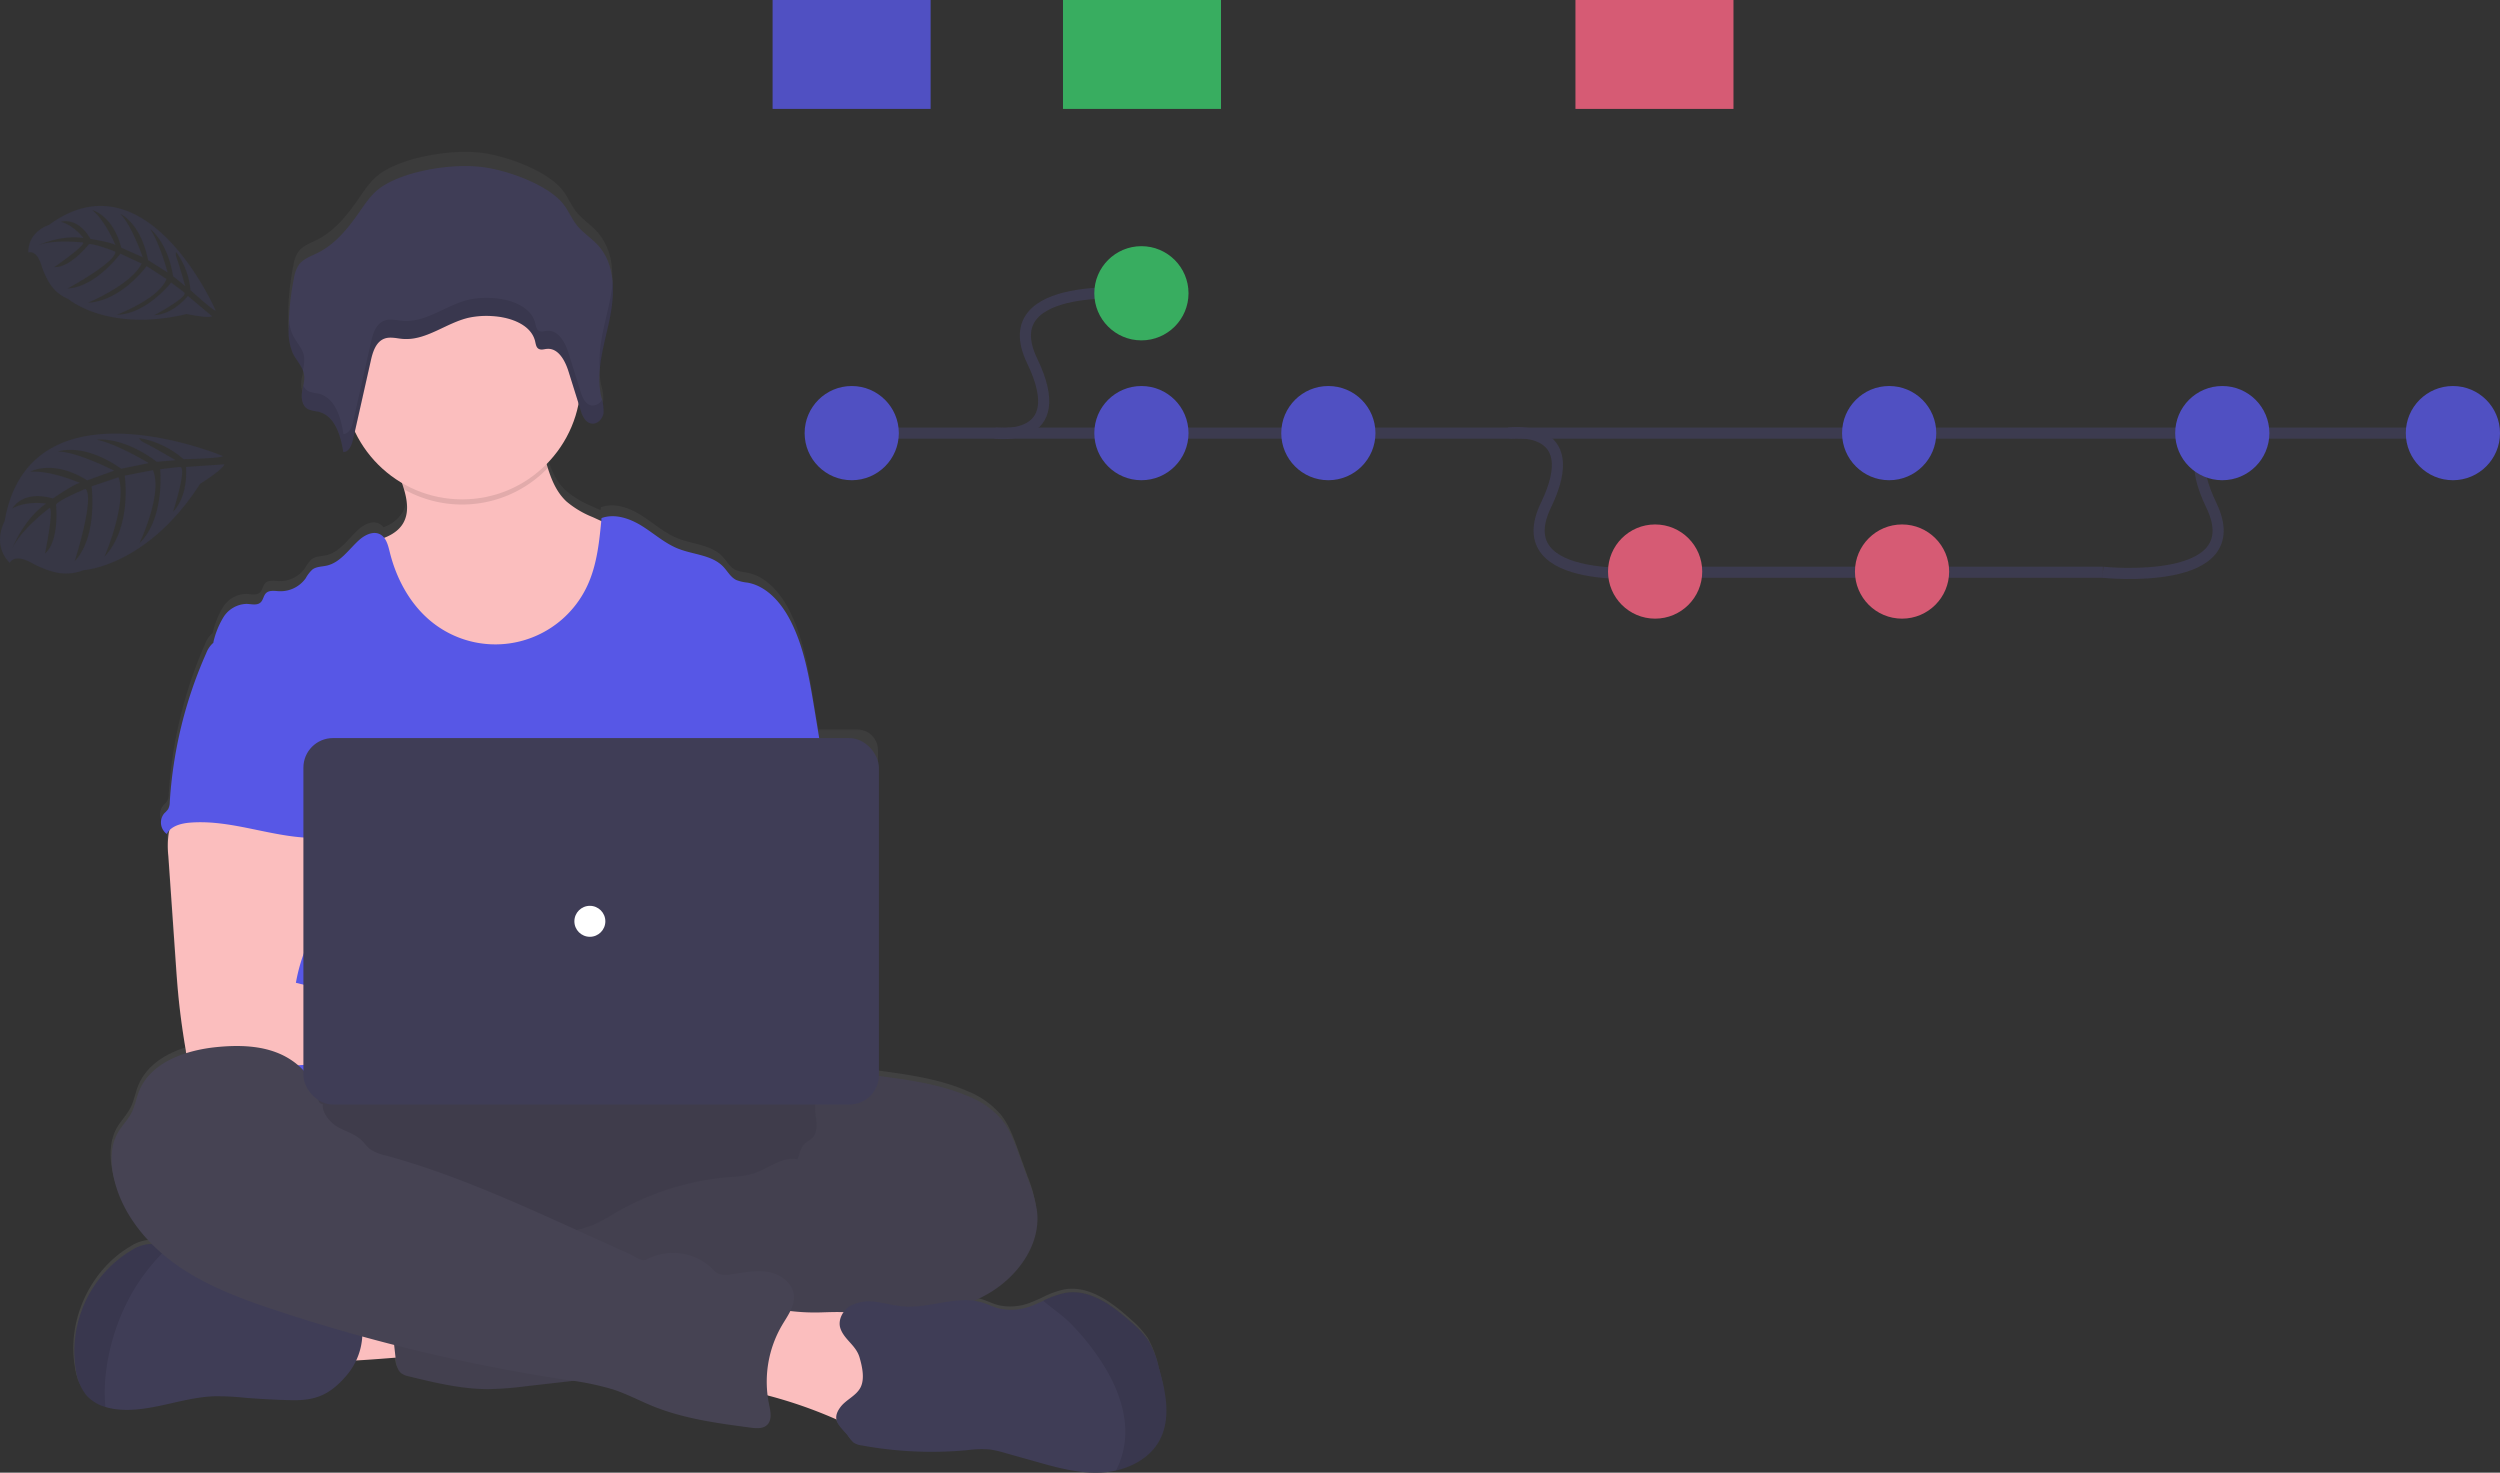 <svg xmlns="http://www.w3.org/2000/svg" xmlns:xlink="http://www.w3.org/1999/xlink" viewBox="0 0 674.38 397.257"><rect x="0" y="0" width="674.38" height="397.257" fill="#333333" stroke="none"/><defs><style>.a{fill:url(#a);}.b{fill:#fbbebe;}.c{fill:#464353;}.d,.i{opacity:0.1;}.e{fill:#5757e6;}.f{opacity:0.05;}.g{fill:#3f3d56;}.h{fill:#fff;}.j{opacity:0.8;}.k{fill:none;stroke:#3f3d56;stroke-miterlimit:10;stroke-width:3px;}.l{fill:#3acc6c;}.m{fill:#ff6584;}</style><linearGradient id="a" x1="0.5" y1="1" x2="0.5" gradientUnits="objectBoundingBox"><stop offset="0" stop-color="gray" stop-opacity="0.251"/><stop offset="0.54" stop-color="gray" stop-opacity="0.122"/><stop offset="1" stop-color="gray" stop-opacity="0.102"/></linearGradient></defs><g transform="translate(-0.003 -85.389)"><path class="a" d="M401.908,612.036a26.42,26.42,0,0,0-2.785-7.261,25.429,25.429,0,0,0-4.56-4.991c-5.047-4.581-11.243-9.231-17.933-8.075a23.943,23.943,0,0,0-5.945,2.172c-.975.453-1.956.905-2.959,1.288a14.738,14.738,0,0,1-8.925.78c-1.532-.411-2.959-1.149-4.469-1.608a14.163,14.163,0,0,0-2.193-.473,37.35,37.35,0,0,0,4.24-2.235c7.5-4.595,13.491-12.9,12.656-21.783a35.963,35.963,0,0,0-2.325-8.667l-2.673-7.393c-1.156-3.2-2.353-6.467-4.462-9.127a23.093,23.093,0,0,0-9.14-6.474c-7.414-3.223-15.517-4.358-23.516-5.458l-.557-.077V446.241a5.569,5.569,0,0,0-5.569-5.569H310.281q-.7-4.26-1.392-8.507c-1.323-8.082-2.694-16.311-6.418-23.586-2.437-4.762-6.314-9.308-11.542-10.24a11.2,11.2,0,0,1-3-.7c-1.532-.752-2.367-2.423-3.543-3.655-3.035-3.181-7.971-3.23-12.036-4.873-3.592-1.427-6.53-4.114-9.8-6.182s-7.337-3.536-10.957-2.193a7.344,7.344,0,0,1-.077.787l-2.325-1.072a25.613,25.613,0,0,1-7.073-4.26c-2.583-2.437-3.961-5.667-5.033-9.1-.111-.355-.216-.7-.327-1.079a32.322,32.322,0,0,0,8.66-16.534l.564,1.831a12.157,12.157,0,0,0,.446,1.211,4.776,4.776,0,0,0,1.392,1.97,2.472,2.472,0,0,0,.585.341,2.437,2.437,0,0,0,.6.153,2.228,2.228,0,0,0,.863-.063,3.293,3.293,0,0,0,2.088-1.935,4.176,4.176,0,0,0,.244-.849,4.391,4.391,0,0,0,.049-.529v-.724a1.358,1.358,0,0,0-.035-.348v-.181a2.026,2.026,0,0,0-.07-.411c-.028-.132,0-.077,0-.111-.035-.174-.077-.355-.111-.529v-.132c0-.042-.063-.285-.1-.432s-.049-.188-.07-.285v-.042h0c-.07-.278-.132-.55-.195-.828a23.933,23.933,0,0,1-.383-7.351,78.715,78.715,0,0,1,1.991-10.686l.146-.634c.056-.244.111-.487.16-.738.111-.5.223-1,.327-1.511h0l.251-1.281.188-1.142V324.1a33,33,0,0,0,.244-7.818h0a16.452,16.452,0,0,0-3.919-9.83c-1.747-1.942-4.052-3.376-5.674-5.416-1.518-1.907-2.374-4.26-3.947-6.133-4.344-5.186-15.5-9.182-22.339-9.878-7.839-.794-20.5,1.211-26.823,5.841-2.339,1.706-3.94,4.177-5.569,6.516-2.993,4.351-6.391,8.695-11.187,11.138-1.81.919-3.885,1.615-5.089,3.216a8.7,8.7,0,0,0-1.358,3.606,71.5,71.5,0,0,0-1.434,13.77h0v1.74a12.691,12.691,0,0,0,1.086,5.033c.111.237.237.466.369.7l.084.146a27.692,27.692,0,0,1,2.228,3.794,5.026,5.026,0,0,1,.341,1.156,8.521,8.521,0,0,1-.195,3.049h0a2.678,2.678,0,0,1-.09.459l-.063.3a.587.587,0,0,1-.056.306c-.056.3-.1.6-.146.891h0a6.265,6.265,0,0,0,.153,2.409,3.168,3.168,0,0,0,1.545,2.088,4.526,4.526,0,0,0,1.253.39c.439.077.884.125,1.316.223a6.494,6.494,0,0,1,1.594.592,6.417,6.417,0,0,1,1.344.863,7.656,7.656,0,0,1,.578.585,9.745,9.745,0,0,1,.989,1.351q.223.369.418.752a17.176,17.176,0,0,1,1.19,3.147c.181.647.334,1.3.466,1.956.063.292.118.585.167.87s.1.578.139.863h0a2.028,2.028,0,0,0,.557-.111,3.762,3.762,0,0,0,1.914-2.715c.056-.195.1-.383.146-.571.16-.7.327-1.462.487-2.193a32.281,32.281,0,0,0,12.7,13.993c.195.578.383,1.149.55,1.733.912,3.154,1.351,6.453-.23,9.21a9.745,9.745,0,0,1-5.138,4,3.4,3.4,0,0,0-1.149-.975c-1.831-.919-4.031.195-5.569,1.566-2.785,2.52-5.054,6.133-8.716,6.961-1.323.306-2.785.244-3.885,1.051a9.05,9.05,0,0,0-1.8,2.367,8.3,8.3,0,0,1-7.122,3.55c-1.274-.063-2.785-.355-3.655.578-.647.7-.7,1.8-1.392,2.457-.933.919-2.464.473-3.766.418a7.525,7.525,0,0,0-6.2,3.55,23.2,23.2,0,0,0-2.785,6.961v.042a4.976,4.976,0,0,0-.508.425,7.344,7.344,0,0,0-1.538,2.492,118.95,118.95,0,0,0-9.816,40.5,4.177,4.177,0,0,1-.446,1.963,9.658,9.658,0,0,1-1.023,1.114,3.905,3.905,0,0,0,.647,5.569,4.384,4.384,0,0,1,.745-.989c-.077.32-.146.633-.195.919a24.706,24.706,0,0,0-.077,6.126q.989,14.508,2,28.995c.188,2.736.376,5.465.627,8.194q.731,7.922,2.088,15.782a6.8,6.8,0,0,0,.153.7c-5.674,1.8-10.721,5.061-12.844,10.5-.738,1.88-1.072,3.926-1.977,5.729-1,1.977-2.631,3.557-3.717,5.493-1.873,3.328-1.956,7.407-1.274,11.138,1.316,7.275,5.249,13.777,10.442,19.068h-.7a10.889,10.889,0,0,0-4.755,1.706c-10.985,6.418-17.265,20.188-14.974,32.761a14.055,14.055,0,0,0,2.882,6.822,10.8,10.8,0,0,0,5.068,3.1,17.608,17.608,0,0,0,3.738.7c8.563.7,16.854-3.272,25.437-3.606a68.219,68.219,0,0,1,8.514.4q6.2.515,12.426.654c6.746.16,10.54-1.636,14.842-6.676a18.171,18.171,0,0,0,2.624-4.135c3.662-.209,7.706-.529,10.63-.766l.042.4c.16,1.392.4,2.993,1.518,3.871a5.3,5.3,0,0,0,2.088.856c7.031,1.727,14.146,3.481,21.386,3.481a90.293,90.293,0,0,0,10.157-.78l12.719-1.469a63.357,63.357,0,0,1,10.93,2.381c3.676,1.246,7.108,3.1,10.7,4.567,8.354,3.383,17.334,4.595,26.231,5.778,1.518.2,3.258.341,4.379-.7,1.448-1.392.968-3.717.557-5.667-.167-.8-.292-1.6-.39-2.409a122,122,0,0,1,17.571,6.1l1,.439c.292,1.518,1.692,2.729,3.035,4.365a11.135,11.135,0,0,0,1.538,1.907,5.132,5.132,0,0,0,2.207.794,102.9,102.9,0,0,0,28.493,1.288,29.146,29.146,0,0,1,5.876-.2,25.464,25.464,0,0,1,4.246.954l8.054,2.311c5.938,1.7,12.016,3.418,18.177,3.035a23.256,23.256,0,0,0,3.71-.536c4.873-1.128,9.412-3.85,11.751-8.229C405.215,625.9,403.69,618.58,401.908,612.036Z" transform="translate(-89.524 -158.501)"/><path class="b" d="M205.03,745.4c-1.469-3.342-2.861-7.184-1.392-10.526a8.945,8.945,0,0,1,4.629-4.351,22.276,22.276,0,0,1,6.265-1.545A87.438,87.438,0,0,1,234.9,728.7c.494,3.912-.55,7.88-1.448,11.661-.814,3.481-1.281,4-4.873,4.177C226.255,744.66,205.58,746.63,205.03,745.4Z" transform="translate(-117.996 -293.221)"/><ellipse class="c" cx="99.55" cy="27.846" rx="99.55" ry="27.846" transform="translate(49.476 373.944)"/><ellipse class="d" cx="99.55" cy="27.846" rx="99.55" ry="27.846" transform="translate(49.476 373.944)"/><path class="b" d="M291.085,444.6a30.972,30.972,0,0,1-15.97,14.508,40.084,40.084,0,0,1-12.677,2.409,36.111,36.111,0,0,1-13.993-1.706c-5.959-2.158-10.909-6.572-14.619-11.716s-6.265-11.02-8.486-16.944c-1.17-3.084-2.283-6.37-1.733-9.628,3.585-.814,7.511-2.012,9.363-5.193,1.58-2.729,1.142-6,.23-9.12-.258-.884-.557-1.761-.856-2.6-.7-2.019-3.1-5.855-1.392-7.581,1.065-1.093,5.527-1.65,7.066-2.36,4.741-2.186,9.113-5.346,14.32-6.384,4.5-.9,9.154-.056,13.651.877a4.49,4.49,0,0,1,1.685.606,4.052,4.052,0,0,1,1.253,1.88c1.281,3.119,2.033,6.565,3.063,9.816,1.072,3.4,2.45,6.6,5.033,9.015a25.694,25.694,0,0,0,7.08,4.219l6.168,2.826a8.11,8.11,0,0,1,2.917,1.887,7.386,7.386,0,0,1,1.392,3.787,35.378,35.378,0,0,1-3.495,21.407Z" transform="translate(-124.21 -189.811)"/><path class="d" d="M274.971,401.461a32.023,32.023,0,0,1-38.755,5.75c-.258-.884-.557-1.761-.856-2.6-.7-2.019-3.1-5.855-1.392-7.581,1.065-1.093,5.527-1.65,7.066-2.36,4.741-2.186,9.113-5.346,14.32-6.384,4.5-.9,9.154-.056,13.652.877a4.49,4.49,0,0,1,1.685.606,4.052,4.052,0,0,1,1.253,1.88C273.189,394.764,273.941,398.21,274.971,401.461Z" transform="translate(-127.22 -189.811)"/><circle class="b" cx="32.023" cy="32.023" r="32.023" transform="translate(92.638 156.049)"/><path class="e" d="M328.237,493.4l-2.631-15.942c-1.33-8-2.7-16.151-6.419-23.356-2.443-4.72-6.321-9.217-11.549-10.15a11.174,11.174,0,0,1-3.007-.7c-1.532-.738-2.367-2.395-3.543-3.62-3.035-3.147-7.978-3.2-12.043-4.8-3.592-1.392-6.53-4.072-9.8-6.119s-7.344-3.481-10.964-2.172c-.585,6.231-1.2,12.6-3.85,18.274A27.345,27.345,0,0,1,223.174,455.1c-6.2-4.671-10.178-11.876-12.029-19.416-.453-1.838-.968-3.947-2.659-4.79-1.831-.919-4.031.195-5.569,1.545-2.785,2.5-5.061,6.077-8.723,6.92-1.323.306-2.785.244-3.885,1.044a8.841,8.841,0,0,0-1.81,2.346,8.354,8.354,0,0,1-7.122,3.523c-1.274-.063-2.785-.355-3.655.571-.647.7-.7,1.782-1.392,2.43-.94.912-2.464.466-3.773.418a7.612,7.612,0,0,0-6.2,3.481,22.453,22.453,0,0,0-2.785,6.864c7.609,16.944,14.57,33.91,22.179,50.854a4.337,4.337,0,0,1,.55,2.088,5.089,5.089,0,0,1-.947,2.089c-3.731,5.994-3.613,13.533-3.2,20.578s.912,14.487-2.235,20.8c-.856,1.733-1.97,3.321-2.785,5.054-1.907,3.926-2.6,16.485-1.483,20.7H333.034c-3-8.249-1.859-24.8-1.232-33.561.439-6.126-.7-12.245-1.183-18.371C329.553,517.76,330.305,505.891,328.237,493.4Z" transform="translate(-106.011 -201.402)"/><path class="b" d="M146.149,544.865a24.644,24.644,0,0,0-.084,6.077l2,28.73c.188,2.708.376,5.409.627,8.11.48,5.242,1.2,10.442,2.088,15.636a2.785,2.785,0,0,0,2.854,2.708c8.806,1.866,17.9,1.789,26.892,1.281,13.714-.766,27.407-2.513,41.143-2.214,3.536.077,7.658,0,9.8-2.785s.9-7.289-1.9-9.537-6.6-2.785-10.192-2.785c-4.755-.049-9.509.627-14.25.348a70.6,70.6,0,0,1-12.823-2.36l-11.835-2.945a45.621,45.621,0,0,1,3.112-10.366c2.325-6.036,4.5-12.273,4.539-18.74s-2.395-13.269-7.692-16.972c-4.358-3.042-9.969-3.606-15.281-3.481-3.864.111-10.54-.815-14.069.7C148.286,537.493,146.671,542.129,146.149,544.865Z" transform="translate(-100.647 -234.626)"/><path class="c" d="M356.9,643.11c2.318-.884,4.873-.564,7.358-.23,8,1.093,16.116,2.214,23.53,5.409a23.1,23.1,0,0,1,9.147,6.412c2.088,2.638,3.307,5.869,4.462,9.05l2.673,7.324a35.255,35.255,0,0,1,2.332,8.584c.835,8.765-5.158,17.028-12.7,21.581s-16.415,6.175-25.061,7.873-17.327,3.578-25.939,5.569a104.427,104.427,0,0,1-12.2,2.4c-9.217,1.044-18.852-.494-27.609,2.555-3.481,1.218-6.9,3.028-10.512,3.871a65.389,65.389,0,0,1-7.268,1.107l-16.575,1.894a90.416,90.416,0,0,1-10.164.78c-7.24,0-14.362-1.713-21.393-3.425a5.41,5.41,0,0,1-2.088-.842c-1.114-.877-1.357-2.43-1.518-3.836q-1.065-9.335-1.866-18.692c-.167-2.026-.292-4.219.815-5.924,1.392-2.088,4.107-2.743,6.586-3.147a171.867,171.867,0,0,1,31.8-2.207c4.045-4.045,10.714-4.066,16.011-6.265a47.62,47.62,0,0,0,5.646-3.07,73.791,73.791,0,0,1,31-9.795,28.856,28.856,0,0,0,6.342-.9c4.1-1.274,7.839-4.741,12.05-3.892.522-1.441.884-3.369,2.088-4.358.6-.508,1.337-.849,1.887-1.392,1.163-1.177,1.267-3.028,1.093-4.671s-.564-3.328-.139-4.929a6.815,6.815,0,0,1,.773-1.719C349.552,644.614,352.705,642.762,356.9,643.11Z" transform="translate(-126.622 -267.182)"/><path class="f" d="M356.9,643.11c2.318-.884,4.873-.564,7.358-.23,8,1.093,16.116,2.214,23.53,5.409a23.1,23.1,0,0,1,9.147,6.412c2.088,2.638,3.307,5.869,4.462,9.05l2.673,7.324a35.255,35.255,0,0,1,2.332,8.584c.835,8.765-5.158,17.028-12.7,21.581s-16.415,6.175-25.061,7.873-17.327,3.578-25.939,5.569a104.427,104.427,0,0,1-12.2,2.4c-9.217,1.044-18.852-.494-27.609,2.555-3.481,1.218-6.9,3.028-10.512,3.871a65.389,65.389,0,0,1-7.268,1.107l-16.575,1.894a90.416,90.416,0,0,1-10.164.78c-7.24,0-14.362-1.713-21.393-3.425a5.41,5.41,0,0,1-2.088-.842c-1.114-.877-1.357-2.43-1.518-3.836q-1.065-9.335-1.866-18.692c-.167-2.026-.292-4.219.815-5.924,1.392-2.088,4.107-2.743,6.586-3.147a171.867,171.867,0,0,1,31.8-2.207c4.045-4.045,10.714-4.066,16.011-6.265a47.62,47.62,0,0,0,5.646-3.07,73.791,73.791,0,0,1,31-9.795,28.856,28.856,0,0,0,6.342-.9c4.1-1.274,7.839-4.741,12.05-3.892.522-1.441.884-3.369,2.088-4.358.6-.508,1.337-.849,1.887-1.392,1.163-1.177,1.267-3.028,1.093-4.671s-.564-3.328-.139-4.929a6.815,6.815,0,0,1,.773-1.719C349.552,644.614,352.705,642.762,356.9,643.11Z" transform="translate(-126.622 -267.182)"/><path class="g" d="M183.065,743.565c-4.309,4.991-8.1,6.773-14.849,6.613q-6.224-.146-12.433-.647a69.767,69.767,0,0,0-8.521-.4c-8.59.334-16.882,4.267-25.451,3.578a18.042,18.042,0,0,1-3.738-.7A10.881,10.881,0,0,1,113,748.939a13.866,13.866,0,0,1-2.882-6.76A31.845,31.845,0,0,1,125.1,709.732a10.986,10.986,0,0,1,4.762-1.692,11.285,11.285,0,0,1,4.817,1.058l.1.042a36.43,36.43,0,0,1,11.932,7.964,6.725,6.725,0,0,0,1.824,1.469,6.266,6.266,0,0,0,2.151.4l9.147.578a21.675,21.675,0,0,1,4.595.633,36.525,36.525,0,0,1,4.831,2.089c4.922,2.2,10.38,2.785,15.7,3.634a2.347,2.347,0,0,1,1.392.557,2.179,2.179,0,0,1,.432.9,17.759,17.759,0,0,1-3.717,16.193Z" transform="translate(-89.627 -287.085)"/><path class="d" d="M134.78,709.15a54.924,54.924,0,0,0-9.154,11.445,57.279,57.279,0,0,0-7.477,22.653,42.048,42.048,0,0,0-.077,8.778A10.88,10.88,0,0,1,113,748.949a13.866,13.866,0,0,1-2.882-6.76A31.845,31.845,0,0,1,125.1,709.742a10.984,10.984,0,0,1,4.762-1.692,11.286,11.286,0,0,1,4.817,1.058Z" transform="translate(-89.627 -287.088)"/><path class="b" d="M390.912,733.939c5.117-.139,10.86-.4,14.619,3.049,3.585,3.258,4.059,8.632,4.3,13.471l.272,5.618a11.222,11.222,0,0,1-.536,5.068c-1.225,2.785-4.588,4.128-7.658,3.968s-5.889-1.5-8.695-2.715a122.315,122.315,0,0,0-23.669-7.456q.4-5.827,1.323-11.6c.425-2.666.494-7.129,2.276-9.342,1.887-2.339,4.344-1.072,6.906-.64a55.437,55.437,0,0,0,10.867.578Z" transform="translate(-168.595 -294.557)"/><path class="c" d="M181.125,646.707c0,.7-1.093,0-1.19-.745-.766-5.632-5.235-10.275-10.442-12.531s-11.138-2.374-16.777-1.838c-8.528.808-18.1,4.072-21.219,12.043-.738,1.866-1.072,3.885-1.977,5.674-1,1.963-2.638,3.529-3.724,5.437-1.873,3.3-1.949,7.344-1.274,11.076,1.817,9.955,8.625,18.469,16.875,24.365s17.891,9.419,27.5,12.593A476.993,476.993,0,0,0,246.869,721.4a74.926,74.926,0,0,1,12.726,2.625c3.676,1.232,7.115,3.077,10.707,4.525,8.354,3.355,17.341,4.553,26.245,5.729,1.518.195,3.258.334,4.379-.7,1.448-1.344.968-3.683.557-5.611a30.178,30.178,0,0,1,3.557-21.414c1.49-2.506,3.425-5.075,3.147-7.978-.334-3.383-3.7-5.778-7.059-6.321s-6.767.258-10.136.7a5.43,5.43,0,0,1-3.446-.341,6.886,6.886,0,0,1-1.351-1.2,15.267,15.267,0,0,0-17.78-2.485c-1.246.7-3.133-.856-4.428-1.441l-14.64-6.627c-16.819-7.609-33.722-15.253-51.515-20.07a10.82,10.82,0,0,1-3.968-1.65c-.884-.7-1.518-1.643-2.332-2.416-1.775-1.678-4.247-2.346-6.377-3.536S180.637,649.1,181.125,646.707Z" transform="translate(-94.028 -263.776)"/><path class="g" d="M492.142,766.686c-2.339,4.337-6.878,7.038-11.751,8.152a23.322,23.322,0,0,1-3.717.529c-6.161.383-12.245-1.323-18.183-3.007l-8.061-2.269a25.45,25.45,0,0,0-4.247-.947,29.141,29.141,0,0,0-5.876.2,104.138,104.138,0,0,1-28.542-1.281,5.032,5.032,0,0,1-2.207-.787,10.963,10.963,0,0,1-1.539-1.887c-2.193-2.638-4.553-4.177-1.956-7.658,1.5-2.019,4.274-3.028,5.437-5.346s.418-5.611-.272-8.006c-.94-3.307-4.031-4.734-5.138-7.769-.828-2.29.564-4.95,2.659-6.2a11.047,11.047,0,0,1,7.1-1.023c2.416.32,4.783,1,7.212,1.19,7.143.571,14.445-3.112,21.3-1.037,1.511.459,2.938,1.19,4.469,1.594a14.863,14.863,0,0,0,8.932-.773c1-.376,1.984-.828,2.959-1.274a23.829,23.829,0,0,1,5.952-2.151c6.69-1.149,12.893,3.481,17.94,8a25.367,25.367,0,0,1,4.56,4.943,24.813,24.813,0,0,1,2.785,7.191C493.806,753.515,495.33,760.768,492.142,766.686Z" transform="translate(-179.347 -292.775)"/><path class="d" d="M516.509,766.667c-2.339,4.337-6.878,7.038-11.751,8.152a22.757,22.757,0,0,0,2.471-11.946c-.418-6.62-3.328-12.858-7.038-18.358a65.023,65.023,0,0,0-7.755-9.447c-2.214-2.228-4.936-4-7.317-6.036a23.821,23.821,0,0,1,5.952-2.151c6.69-1.149,12.893,3.481,17.94,8a25.363,25.363,0,0,1,4.56,4.943,24.811,24.811,0,0,1,2.785,7.191C518.173,753.5,519.7,760.75,516.509,766.667Z" transform="translate(-203.714 -292.757)"/><path class="e" d="M157,473.672a7.206,7.206,0,0,0-1.545,2.471,116.857,116.857,0,0,0-9.816,40.112,4.01,4.01,0,0,1-.453,1.942,8.5,8.5,0,0,1-1.023,1.107,3.843,3.843,0,0,0,.654,5.569c1.149-2.165,3.9-2.868,6.342-3.056,11.7-.926,23.133,4.518,34.87,4.107-.828-2.861-2.019-5.611-2.694-8.507-2.986-12.858,4.462-26.857-.1-39.242-.912-2.478-2.437-4.915-4.838-6a12.887,12.887,0,0,0-3.1-.821c-2.966-.536-8.869-2.826-11.737-1.907-1.058.341-1.476,1.337-2.353,1.935C159.877,472.238,158.109,472.551,157,473.672Z" transform="translate(-99.84 -214.523)"/><rect class="g" width="155.242" height="98.853" rx="7.97" transform="translate(81.847 284.488)"/><circle class="h" cx="4.177" cy="4.177" r="4.177" transform="translate(154.943 329.738)"/><path class="g" d="M217.421,296.269c-2.339,1.692-3.94,4.121-5.569,6.453-3,4.309-6.4,8.611-11.194,11.013-1.817.912-3.891,1.6-5.1,3.188a8.59,8.59,0,0,0-1.358,3.571,70.766,70.766,0,0,0-1.434,13.645,15.165,15.165,0,0,0,1.107,6.711c.954,1.949,2.673,3.6,3.028,5.722.271,1.657-.341,3.307-.557,4.971s.16,3.634,1.7,4.427a10.3,10.3,0,0,0,2.576.606c4.629,1.03,6.182,6.46,6.885,10.95,1.573-.091,2.283-1.894,2.611-3.362l4.824-21.448c.522-2.325,1.392-5.019,3.71-5.834,1.552-.536,3.251-.035,4.873.1,6.37.522,11.758-4.4,17.989-5.757a22.972,22.972,0,0,1,6.063-.4c4.915.244,10.63,2.262,11.674,6.85.174.745.278,1.636.975,2s1.427.056,2.158,0c3.119-.313,4.957,3.2,5.855,6.063l3.272,10.442c.487,1.58,1.309,3.439,3.021,3.641,1.58.195,2.924-1.3,3.161-2.785a12.2,12.2,0,0,0-.62-4.511c-1.538-6.857.815-13.874,2.249-20.745s1.692-14.765-3.119-20.056c-1.747-1.914-4.045-3.342-5.674-5.36-1.518-1.894-2.374-4.219-3.947-6.077-4.351-5.131-15.51-9.092-22.353-9.746C236.412,289.7,223.742,291.681,217.421,296.269Z" transform="translate(-114.884 -160.172)"/><g class="i" transform="translate(77.893 161.263)"><path d="M276.111,370.47c-1.713-.209-2.534-2.088-3.021-3.641q-1.636-5.228-3.272-10.442c-.9-2.875-2.736-6.384-5.855-6.063-.731.077-1.518.362-2.158,0s-.8-1.26-.975-2c-1.044-4.595-6.76-6.606-11.674-6.85a23.275,23.275,0,0,0-6.063.4c-6.231,1.392-11.619,6.265-17.989,5.757-1.643-.132-3.342-.634-4.873-.1-2.346.808-3.188,3.481-3.71,5.834L211.7,374.8c-.327,1.476-1.037,3.279-2.611,3.362-.7-4.483-2.256-9.913-6.885-10.944a10.943,10.943,0,0,1-2.576-.606,3.021,3.021,0,0,1-1.344-1.5c-.125.647-.271,1.295-.355,1.942-.209,1.657.16,3.634,1.7,4.428a10.3,10.3,0,0,0,2.576.606c4.629,1.03,6.182,6.46,6.885,10.95,1.573-.09,2.283-1.894,2.611-3.362l4.824-21.448c.522-2.325,1.392-5.019,3.71-5.834,1.552-.536,3.251-.035,4.873.1,6.37.522,11.758-4.4,17.989-5.757a22.972,22.972,0,0,1,6.063-.4c4.915.244,10.63,2.262,11.674,6.85.174.745.278,1.636.975,2s1.427.056,2.158,0c3.119-.313,4.957,3.2,5.855,6.063q1.629,5.228,3.272,10.442c.487,1.58,1.309,3.439,3.021,3.641,1.58.195,2.924-1.3,3.161-2.785a9.454,9.454,0,0,0-.418-3.7,2.875,2.875,0,0,1-2.743,1.608Z" transform="translate(-194.328 -336.95)"/><path d="M196.915,359.789c-.355-2.123-2.088-3.773-3.028-5.722a11.451,11.451,0,0,1-1.03-4.177c0,.78-.07,1.559-.077,2.346a15.165,15.165,0,0,0,1.107,6.711c.773,1.58,2.047,2.973,2.687,4.581a10.484,10.484,0,0,0,.341-3.738Z" transform="translate(-192.78 -339.524)"/><path d="M315.941,340.451c-1.267,6.07-3.244,12.252-2.631,18.337.4-4.49,1.706-9.008,2.631-13.464A35.5,35.5,0,0,0,316.749,335a42.565,42.565,0,0,1-.808,5.451Z" transform="translate(-229.368 -335)"/></g><g class="j" transform="translate(208.414 85.389)"><line class="k" x2="435.136" transform="translate(21.344 116.835)"/><path class="k" d="M466.46,377.307s20.808,2.889,10.032-19.437,29.238-18.1,29.238-18.1" transform="translate(-406.459 -260.479)"/><path class="k" d="M665.53,393.777s20.808-2.882,10.031,19.443,29.238,18.1,29.238,18.1" transform="translate(-466.946 -276.949)"/><path class="k" d="M935.02,393.777s-20.815-2.882-10.031,19.443-29.238,18.1-29.238,18.1" transform="translate(-536.898 -276.949)"/><line class="k" x1="114.816" transform="translate(244.036 154.364)"/><circle class="e" cx="12.705" cy="12.705" r="12.705" transform="translate(8.639 104.13)"/><circle class="l" cx="12.705" cy="12.705" r="12.705" transform="translate(86.782 66.406)"/><circle class="e" cx="12.705" cy="12.705" r="12.705" transform="translate(86.782 104.13)"/><circle class="e" cx="12.705" cy="12.705" r="12.705" transform="translate(137.211 104.13)"/><circle class="m" cx="12.705" cy="12.705" r="12.705" transform="translate(225.358 141.472)"/><circle class="m" cx="12.705" cy="12.705" r="12.705" transform="translate(291.966 141.472)"/><circle class="e" cx="12.705" cy="12.705" r="12.705" transform="translate(288.492 104.13)"/><circle class="e" cx="12.705" cy="12.705" r="12.705" transform="translate(440.559 104.13)"/><circle class="e" cx="12.705" cy="12.705" r="12.705" transform="translate(378.351 104.13)"/><rect class="e" width="42.625" height="29.378"/><rect class="l" width="42.625" height="29.378" transform="translate(78.331)"/><rect class="m" width="42.625" height="29.378" transform="translate(216.572)"/></g><g class="i" transform="translate(0.003 202.35)"><path class="e" d="M141,400.07S88.952,378.183,82.13,417.675c0,0-3.557,6.154,1.392,11.236,0,0,1.065-2.729,6.091.091a25.877,25.877,0,0,0,5.681,2.311,12.782,12.782,0,0,0,8.089-.432h0s17.118-.926,31.515-23.321c0,0,6.175-3.815,6.481-5.249l-10.317.7s.794,7.553-3.481,12.085c0,0,3.787-11.723,1.97-12.05-.369-.07-5.451.6-5.451.6s1.316,13.136-5.569,19.931c0,0,6.391-13.359,3.613-19.694l-7.616,1.469s2.088,13.819-5.444,21.852c0,0,6.2-14.2,3.8-21.414l-7.289,2.45s1.754,13.512-4.546,20.188c0,0,5.5-17.132,2.91-19.492,0,0-6.558,2.659-7.957,4.177,0,0,1.037,9.746-2.966,13.262,0,0,2.457-11.835,1.239-12.322,0,0-7.616,5.736-9.941,10.686,0,0,2.9-7.56,8.987-11.835,0,0-5.117-.863-9.05,1.274,0,0,2.631-5.019,10.895-2.638,0,0,6.119-4.24,7.344-4.177,0,0-7.818-3.481-13.464-3.049,0,0,6.057-3.481,15.371,2.332l7.275-2.624s-10.094-5.172-15.148-5.152c0,0,6.725-2.6,17.035,4.636l7.449-1.518s-8.354-5.117-13.986-6.307c0,0,6.753-1.072,16.137,5.952l5.089-.425s-6.161-3.634-8.027-4.518-1.782-1.455-1.782-1.455a24.289,24.289,0,0,1,11.932,5.695S140.962,400.717,141,400.07Z" transform="translate(-80.893 -394.021)"/></g><g class="i" transform="translate(7.63 140.939)"><path class="e" d="M142.411,334.031s-18.434-42.653-44.992-23.091c0,0-5.611,1.629-5.569,7.449,0,0,2.186-1.016,3.571,3.53a20.954,20.954,0,0,0,2.088,4.6,10.442,10.442,0,0,0,5.047,4.351h0s10.7,9.2,32.023,4.1c0,0,5.848,1.246,6.843.578l-6.516-5.479s-3.836,4.943-8.973,5.179c0,0,8.932-4.8,8.041-6.036-.181-.251-3.585-2.743-3.585-2.743s-6.7,8.549-14.619,8.681c0,0,11.41-4.3,13.366-9.642l-5.36-3.481s-6.76,9.4-15.81,9.892c0,0,11.772-4.908,14.459-10.561l-5.729-2.694s-6.655,9.05-14.181,9.391c0,0,13.032-7.045,12.83-9.92,0,0-5.409-2.158-7.129-2.033,0,0-4.922,6.37-9.314,6.189,0,0,8.208-5.632,7.762-6.613,0,0-7.8-.933-11.995.7,0,0,6.029-2.84,12.078-1.907,0,0-2.548-3.432-6.091-4.386,0,0,4.428-1.483,7.978,4.629,0,0,6.043.975,6.753,1.7,0,0-2.652-6.537-6.265-9.482,0,0,5.569,1.392,7.8,10.143l5.82,2.583s-3.049-8.827-6.07-11.688c0,0,5.479,2.283,7.484,12.461l5.291,3.335s-2.047-7.8-4.713-11.716c0,0,4.622,3.216,6.189,12.733l3.272,2.645s-1.594-5.667-2.2-7.254-.23-1.88-.23-1.88a19.945,19.945,0,0,1,3.822,10.219S142.015,334.386,142.411,334.031Z" transform="translate(-91.85 -305.806)"/></g></g></svg>